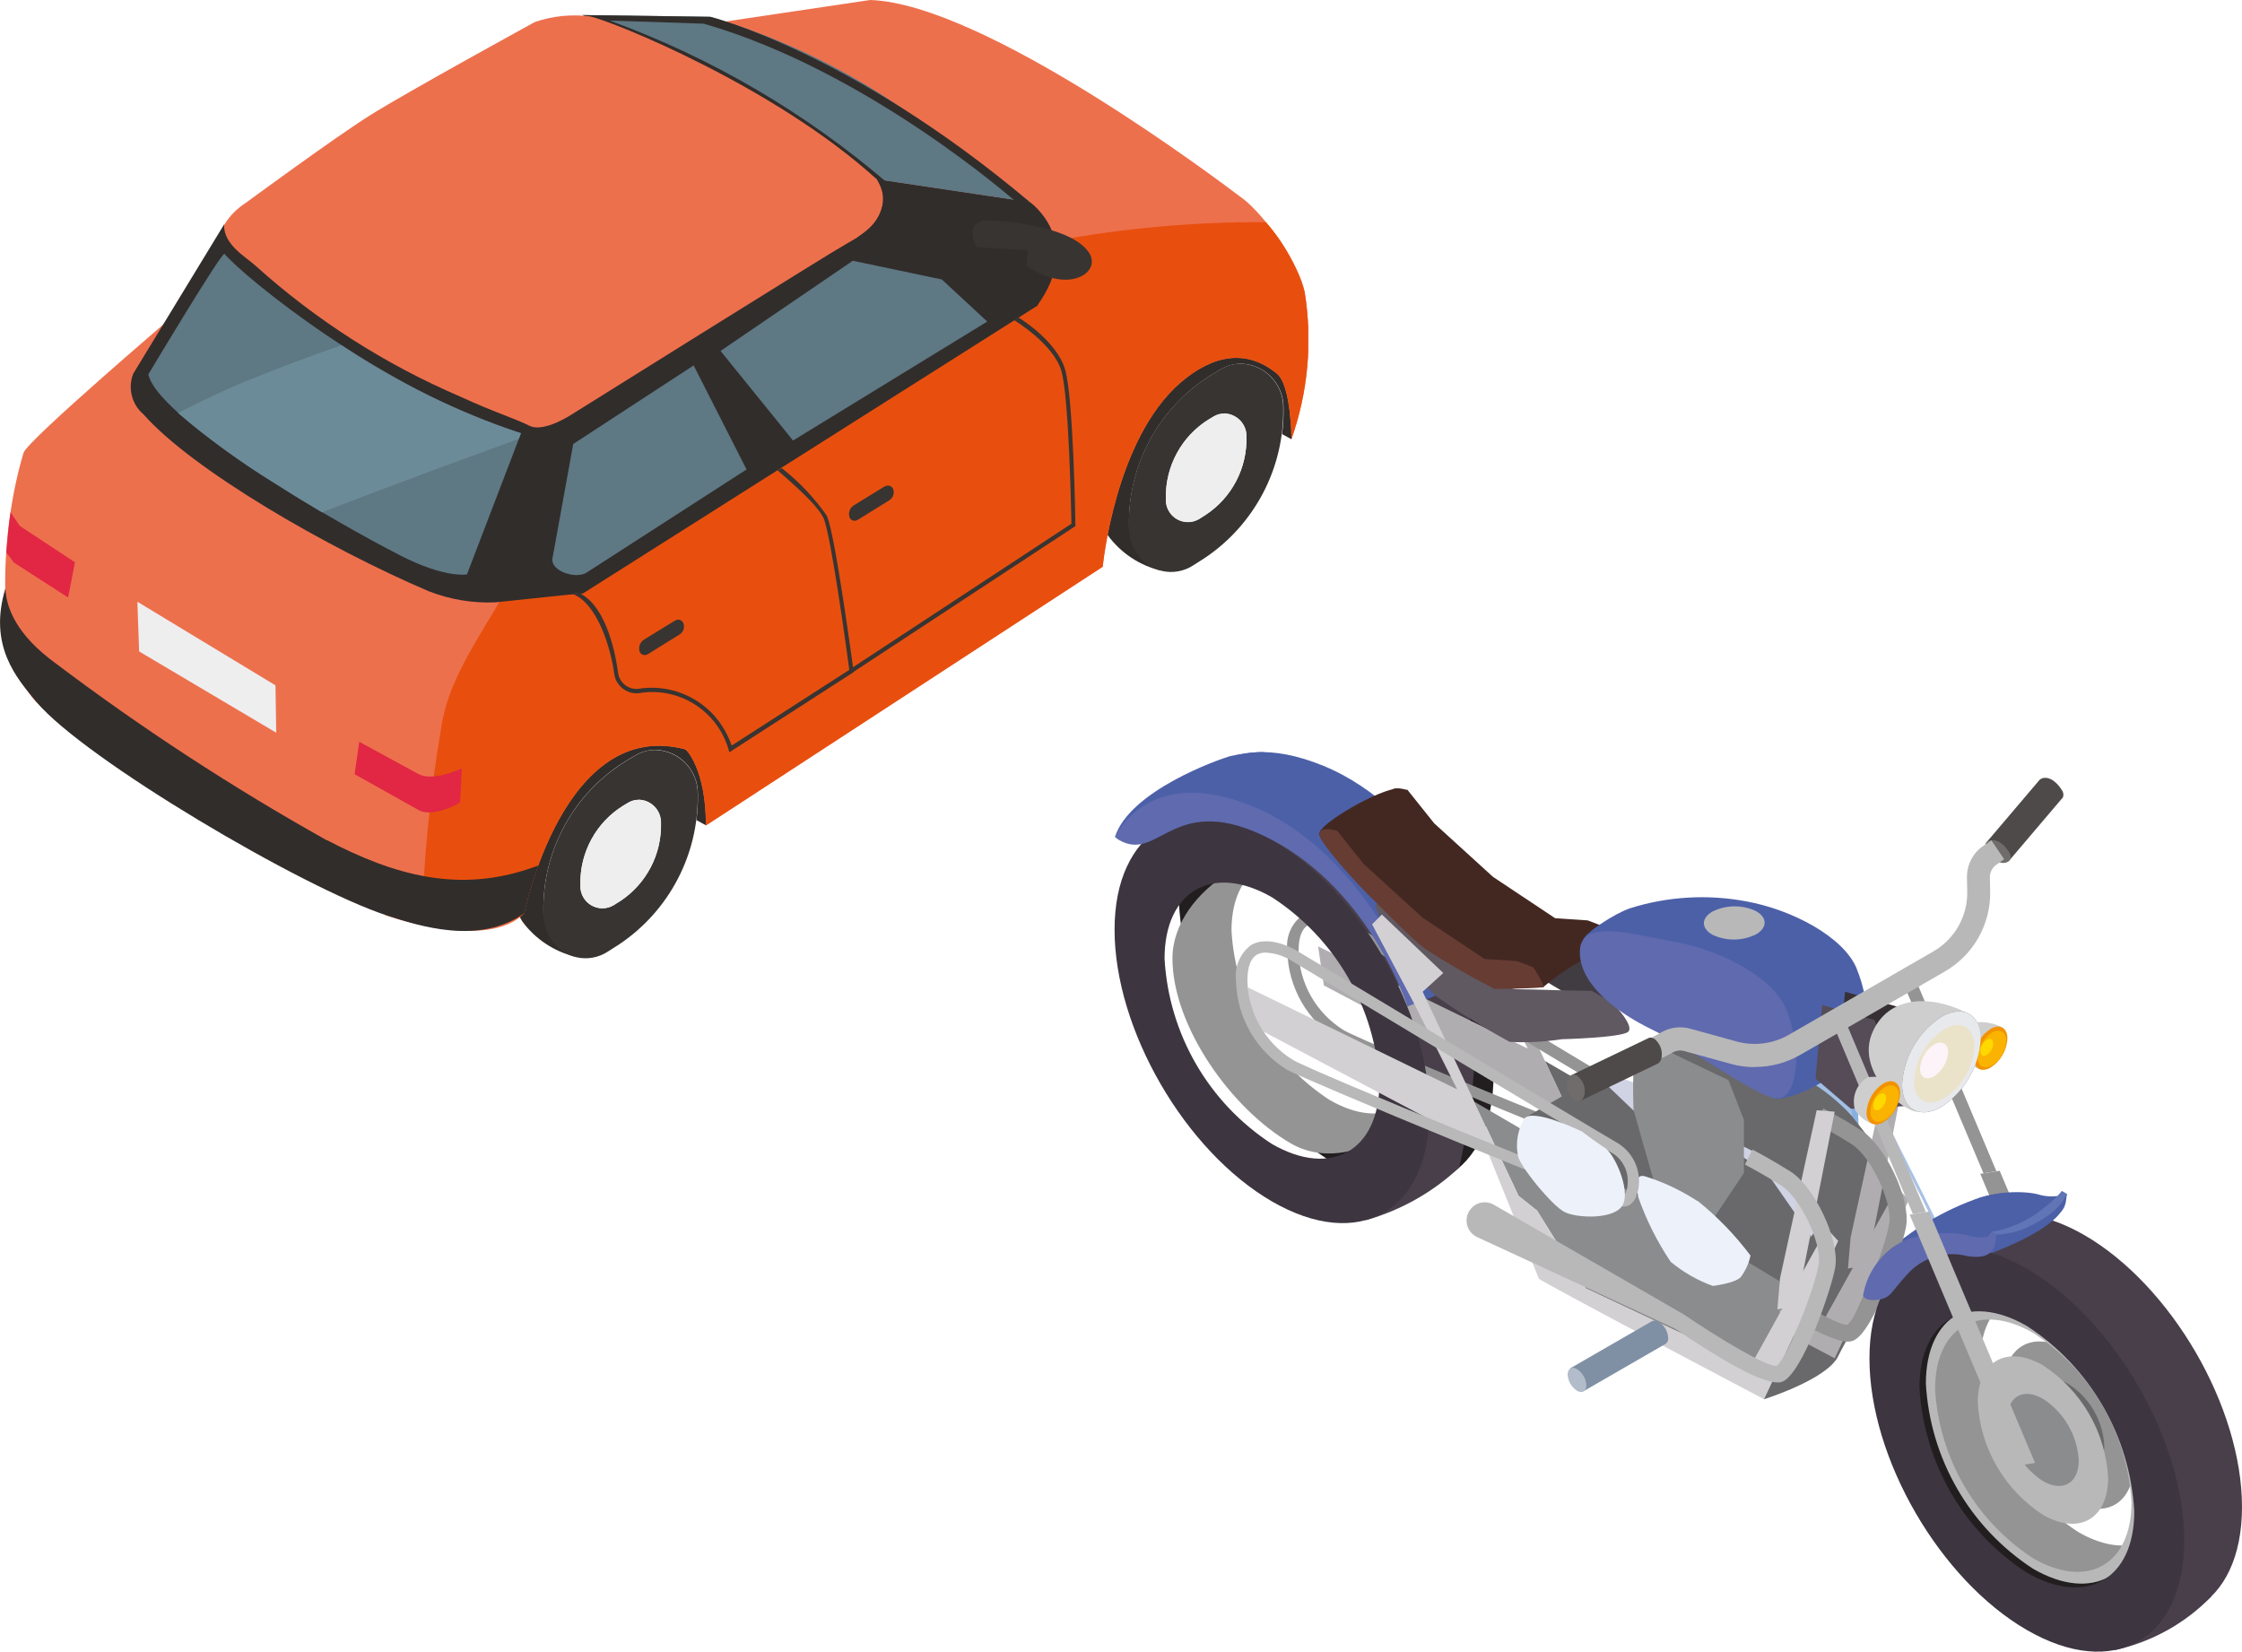<?xml version="1.0" encoding="UTF-8"?>
<svg id="Calque_2" xmlns="http://www.w3.org/2000/svg" xmlns:xlink="http://www.w3.org/1999/xlink" viewBox="0 0 153.4 113">
  <defs>
    <style>
      .cls-1 {
        fill: #eae3ca;
      }

      .cls-2 {
        fill: #5f6aaf;
      }

      .cls-3 {
        fill: #383432;
      }

      .cls-4 {
        fill: #eeeeef;
      }

      .cls-5 {
        fill: #221e20;
      }

      .cls-6 {
        fill: #6074b6;
      }

      .cls-7 {
        fill: #65686b;
      }

      .cls-8 {
        fill: #f9b300;
      }

      .cls-9 {
        fill: #f29200;
      }

      .cls-10 {
        fill: #88b0de;
      }

      .cls-11 {
        fill: #4c60a8;
      }

      .cls-12 {
        fill: #fdf4f9;
      }

      .cls-13 {
        fill: #d0d3e4;
      }

      .cls-14 {
        fill: #4e4a49;
      }

      .cls-15 {
        fill: #b25299;
      }

      .cls-16 {
        fill: none;
      }

      .cls-17 {
        fill: #a2c0e6;
      }

      .cls-18 {
        fill: #605962;
      }

      .cls-19 {
        fill: #413c41;
      }

      .cls-20 {
        fill: #43403e;
      }

      .cls-21 {
        fill: #ed704d;
      }

      .cls-22 {
        fill: #5e7884;
      }

      .cls-23 {
        fill: #8b8c8e;
      }

      .cls-24 {
        fill: #363035;
      }

      .cls-25 {
        fill: #483f4b;
      }

      .cls-26 {
        fill: #e84f0e;
      }

      .cls-27 {
        fill: #554c57;
      }

      .cls-28 {
        fill: #e12744;
      }

      .cls-29 {
        fill: #e8e9ec;
      }

      .cls-30 {
        fill: #69696b;
      }

      .cls-31 {
        fill: #b0adb0;
      }

      .cls-32 {
        fill: #b8b8b9;
      }

      .cls-33 {
        fill: #a8c2e6;
      }

      .cls-34 {
        fill: #312d2b;
      }

      .cls-35 {
        fill: #673c33;
      }

      .cls-36 {
        fill: #6c8b99;
      }

      .cls-37 {
        fill: #d3d0d3;
      }

      .cls-38 {
        fill: #ffd800;
      }

      .cls-39 {
        fill: #cececf;
      }

      .cls-40 {
        fill: #3d3540;
      }

      .cls-41 {
        fill: #959494;
      }

      .cls-42 {
        fill: #edf1fa;
      }

      .cls-43 {
        fill: #8090a4;
      }

      .cls-44 {
        fill: #b2bcca;
      }

      .cls-45 {
        fill: #432822;
      }

      .cls-46 {
        fill: #a8a6a5;
      }

      .cls-47 {
        clip-path: url(#clippath);
      }

      .cls-48 {
        fill: #706c6b;
      }
    </style>
    <clipPath id="clippath">
      <rect class="cls-16" width="89.51" height="65.56"/>
    </clipPath>
  </defs>
  <g id="Calque_7">
    <g>
      <g id="Groupe_6971">
        <g class="cls-47">
          <g id="Groupe_6968">
            <path id="Tracé_11711" class="cls-34" d="M42.01,51.62c-4.01,2.15-8.01,8.84-6.26,11.44.88,1.19,2.15,2.03,3.59,2.39-.34-.49-2.15-2.26-2.16-2.95v-.11c-.08-4.2,2.07-8.13,5.65-10.33l.62-.37c.41-.25.88-.38,1.36-.39,1.65.02,2.96,1.38,2.94,3.02,0,0,0,0,0,0,.01.6-.02,1.19-.1,1.79l.64.35c.26-3.3-.75-7.81-6.28-4.85"/>
            <path id="Tracé_11712" class="cls-3" d="M44.81,51.31c-.48,0-.95.14-1.36.39l-.62.37c-3.58,2.2-5.73,6.13-5.65,10.33v.11c0,.64.19,1.27.56,1.8.83,1.27,2.53,1.63,3.81.82l.83-.53c3.41-2.29,5.43-6.15,5.36-10.26.03-1.65-1.29-3-2.93-3.03,0,0,0,0,0,0M42.43,61.65l-.44.28c-.72.43-1.65.19-2.07-.53-.15-.25-.22-.55-.21-.84v-.05c-.04-2.2,1.08-4.25,2.95-5.4l.32-.19c.21-.13.46-.2.71-.2.86.01,1.54.72,1.53,1.58.06,2.15-1,4.17-2.79,5.36"/>
            <path id="Tracé_11713" class="cls-4" d="M43.69,54.72c-.25,0-.49.07-.71.2l-.32.19c-1.87,1.15-2.99,3.21-2.95,5.4v.05c-.04.83.6,1.54,1.44,1.58.29.01.59-.06.84-.21l.44-.28c1.8-1.18,2.86-3.21,2.8-5.36.01-.86-.67-1.56-1.53-1.58"/>
            <path id="Tracé_11714" class="cls-34" d="M82.07,25.2c-4.01,2.15-8.01,8.84-6.26,11.44.88,1.19,2.15,2.04,3.59,2.39-.34-.5-2.15-2.26-2.15-2.95v-.11c-.08-4.2,2.07-8.13,5.65-10.33l.62-.37c.41-.25.88-.38,1.36-.39,1.65.03,2.96,1.38,2.94,3.03.01.6-.02,1.19-.1,1.79l.64.35c.26-3.3-.75-7.81-6.28-4.85"/>
            <path id="Tracé_11715" class="cls-3" d="M84.87,24.88c-.48,0-.95.14-1.36.39l-.62.37c-3.58,2.2-5.73,6.13-5.65,10.33v.11c0,.64.19,1.27.56,1.8.84,1.27,2.53,1.63,3.81.82l.83-.53c3.41-2.29,5.43-6.15,5.36-10.26.03-1.65-1.29-3-2.93-3.03,0,0,0,0,0,0M82.49,35.23l-.44.28c-.72.43-1.65.19-2.07-.53-.15-.25-.22-.55-.21-.84v-.05c-.04-2.19,1.08-4.25,2.95-5.4l.32-.19c.21-.13.46-.2.71-.2.86.01,1.55.72,1.53,1.58,0,0,0,0,0,0,.06,2.15-1,4.17-2.79,5.35"/>
            <path id="Tracé_11716" class="cls-4" d="M83.75,28.29c-.25,0-.49.07-.71.2l-.32.19c-1.87,1.15-2.99,3.21-2.95,5.4v.05c-.04.83.61,1.54,1.44,1.58.3.01.59-.06.84-.21l.44-.28c1.8-1.18,2.85-3.21,2.8-5.36.01-.86-.67-1.56-1.53-1.58"/>
            <path id="Tracé_11717" class="cls-21" d="M85.02,13.58C83.53,12.45,67.42.26,59.54,0l-12.52,1.86L11.98,21.51S1.87,30.13,1.61,30.98c-1.66,5.5-1.96,14.09.87,17.05s23.94,14.6,23.94,14.6c0,0,6.94,2.47,9.45-.15,0,0,2.71-13.45,11.05-11.2,0,0,1.38,1.28,1.38,5.2l27.15-17.7s.82-8.69,5.3-12.58c2.15-1.87,4.49-2.4,6.63-.62.97.81.98,4.47.98,4.47,1.14-3.22,1.45-6.67.91-10.05-.31-1.9-2.75-5.28-4.24-6.42"/>
            <path id="Tracé_11718" class="cls-26" d="M86.6,15.2c-4.88-.03-9.75.41-14.54,1.3-.05.01-.1,0-.15.01-7.01,4.07-13.89,8.4-21.04,12.18-3.39,1.79-6.93,3.3-10.18,5.38-1.69.96-3.31,2.01-4.87,3.17-.04.55-.17,1.09-.4,1.59-1.66,3.61-4.67,6.96-5.24,11.01-.76,4.44-1.2,8.93-1.32,13.44,2.01.26,5.8.46,7.01-.81,0,0,2.72-13.45,11.05-11.2,0,0,1.38,1.28,1.38,5.2l27.15-17.7s.82-8.69,5.3-12.58c2.15-1.86,4.49-2.4,6.63-.62.97.81.98,4.47.98,4.47,1.14-3.22,1.45-6.67.91-10.05-.53-1.77-1.43-3.41-2.66-4.8"/>
            <path id="Tracé_11719" class="cls-34" d="M22.36,57.49c-6.49-3.63-12.72-7.7-18.65-12.18-2.54-1.87-3.29-3.7-3.34-5.05-1.19,3.93.78,6.15,2.12,7.76,3.27,3.91,18.21,12.72,23.94,14.6,2.26.74,6.37,2.07,9.45-.15.25-1.11.57-2.2.96-3.26-.14.05-.27.11-.41.15-5.03,1.77-9.44.53-14.06-1.88"/>
            <path id="Tracé_11720" class="cls-34" d="M15.33,15.36l-6.21,10.2c-.39.98-.11,2.11.7,2.79,3.36,3.81,12.58,9.14,19.51,12.1,1.46.57,3.02.83,4.58.76l5.98-.63.11-11.82c-2.27-.34-4.51-.9-6.67-1.67-6.88-2.36-13.07-6.4-18-11.74"/>
            <path id="Tracé_11721" class="cls-34" d="M38.07,28.1l-2.24,12.66,4.06-.16,31.11-19.7.16-4.13-12.51-.52-20.57,11.86Z"/>
            <path id="Tracé_11722" class="cls-34" d="M70.46,13.82l-10.5-1.57c1.54,2.25-1.33,3.99-1.33,3.99l7.62.97,4.73,3.68c3.21-4.46-.52-7.07-.52-7.07"/>
            <path id="Tracé_11723" class="cls-22" d="M15.36,17.37c-.17-.19-5.21,8.24-5.21,8.24.35,1.66,4.23,4.63,8.61,7.42,2.96,1.89,6.15,3.7,8.62,4.97,3.1,1.59,4.57,1.3,4.57,1.3l3.7-9.66c-9.57-2.96-18.95-10.7-20.29-12.27"/>
            <path id="Tracé_11724" class="cls-36" d="M14.94,26.9l.17-.08-.17.08"/>
            <path id="Tracé_11725" class="cls-36" d="M22.11,24.06c-1.34.49-2.67.98-4,1.51-.66.26-1.31.52-1.97.8-.5.21-2.32,1.07-1.21.54-.92.44-1.84.88-2.75,1.34,2.06,1.76,4.26,3.37,6.57,4.79,1.08.69,2.19,1.37,3.28,2.01,2.53-.98,5.07-1.94,7.61-2.88,1.95-.72,3.9-1.43,5.85-2.14l.15-.39c-4.34-1.45-8.48-3.47-12.28-6.02-.42.15-.84.3-1.25.45"/>
            <path id="Tracé_11726" class="cls-22" d="M39.22,30.38l-1.42,7.82c-.16.88,1.65,1.46,2.36.96l10.92-7.04-3.62-7.12-8.23,5.37Z"/>
            <path id="Tracé_11727" class="cls-22" d="M58.35,17.84l-9.05,6.17,4.96,6.13,13.29-8.14-3.11-2.88-6.09-1.28Z"/>
            <path id="Tracé_11728" class="cls-3" d="M67.84,15.08c-2.06-.13-1.04,1.81-1.04,1.81.51.09,3.5.22,3.5.22l-.05,1.08c2.91,2.01,5.2.4,4.23-.95-1.39-1.96-6.65-2.15-6.65-2.15"/>
            <path id="Tracé_11729" class="cls-22" d="M48.61,1.15l-8.76-.12,5.29,2c3.46,1.48,6.73,3.39,9.73,5.68l5.09,3.55,10.5,1.57c-3.26-2.65-6.67-5.11-10.2-7.39-3.62-2.3-7.54-4.08-11.65-5.28"/>
            <path id="Tracé_11730" class="cls-34" d="M39.85,1.03l1.02.35,7.28.24c11.26,3.23,21.4,12.22,21.4,12.22l.9-.02C58.3,3.57,48.61,1.15,48.61,1.15l-8.76-.12Z"/>
            <path id="Tracé_11731" class="cls-34" d="M39.85,1.03s.71.26,2.11.8c3.96,1.53,7.76,3.46,11.32,5.77,1.98,1.27,3.86,2.79,6.68,4.65l.8.3c-5.63-4.83-12.09-8.61-19.06-11.15l-1.85-.37Z"/>
            <path id="Tracé_11732" class="cls-28" d="M.72,35.06c-.13.81-.21,1.9-.29,2.74l.52.69,3.71,2.39.47-2.41-3.78-2.49-.62-.93Z"/>
            <path id="Tracé_11733" class="cls-28" d="M28.69,52.99l-4.11-2.24-.32,2.22,4.27,2.39c1.02.7,2.95-.45,2.95-.45l.12-2.34c-2.14.94-2.91.41-2.91.41"/>
            <path id="Tracé_11734" class="cls-4" d="M9.52,44.57l9.38,5.56-.05-3.24-9.45-5.72.12,3.4Z"/>
            <path id="Tracé_11735" class="cls-21" d="M40.37,1.12c-1.27-.16-2.57-.03-3.78.39,0,0-8.75,4.79-11.29,6.39-2.39,1.5-8.47,5.97-8.47,5.97-.61.39-1.13.91-1.5,1.53-.02,1.35,1.49,2.18,2.13,2.76,4.15,3.74,8.89,6.77,14.02,8.97,2.29,1.06,3.71,1.48,4.75,2,1,.5,2.96-.82,2.96-.82,0,0,16.56-10.36,19.44-12.08s1.33-3.99,1.33-3.99C53.02,5.94,41.99,1.48,40.37,1.12"/>
            <path id="Tracé_11736" class="cls-3" d="M56.58,35.3c-.86-1.24-1.9-2.34-3.09-3.27l-.28.13c-.24-.11,2.58,2.1,3.13,3.27.51,1.09,1.64,9.41,1.77,10.4l-8.05,5.18c-.26-.76-.67-1.46-1.2-2.06-1.31-1.45-3.27-2.14-5.2-1.82-.68.06-1.29-.43-1.37-1.11-.23-1.71-.97-4.86-2.86-5.53l-.29.13c1.75.63,2.66,3.79,2.88,5.44.09.83.84,1.44,1.67,1.37,2.74-.48,5.39,1.19,6.16,3.85l.05.19,8.5-5.48v-.09c-.06-.38-1.26-9.39-1.82-10.58"/>
            <path id="Tracé_11737" class="cls-3" d="M69.67,21.72l-.29.18s2.73,1.63,3.25,3.51c.51,1.84.66,9.53.68,10.42l-15.13,9.94.14.25,15.19-9.98.07-.05v-.08c0-.35-.14-8.59-.69-10.58s-3.11-3.55-3.22-3.62"/>
            <path id="Tracé_11738" class="cls-3" d="M60.54,33.27l-2.13,1.31c-.25.16-.37.47-.3.76.04.17.19.29.36.29.08,0,.16-.03.23-.07l2.16-1.34c.24-.16.35-.46.26-.73-.06-.2-.28-.32-.48-.25-.04.01-.08.03-.11.05"/>
            <path id="Tracé_11739" class="cls-3" d="M46.18,42.46l-2.13,1.31c-.25.16-.37.47-.3.76.04.17.19.29.36.29.08,0,.16-.03.23-.07l2.17-1.35c.24-.16.35-.46.26-.73-.06-.2-.27-.32-.47-.26-.04.01-.08.03-.11.06"/>
          </g>
        </g>
      </g>
      <g id="Les_Véhicules">
        <g id="Vehic_x5F_Harley_x5F_BD">
          <path id="Tracé_116" class="cls-14" d="M137.53,58.81l-1.68-1.1,3.62-4.26c.1-.15.27-.24.46-.23.46-.02.9.44,1.14.83.11.14.14.33.08.5h0l-3.62,4.26Z"/>
          <path id="Tracé_117" class="cls-48" d="M137.47,58.31c.24.39.07.71-.39.73s-.9-.44-1.14-.83-.07-.71.39-.73.9.44,1.14.83"/>
          <path id="Tracé_118" class="cls-20" d="M137.48,85.3c.53-.1,1.41.44,1.98,0,.56-.38,1.2-.63,1.88-.72.24,0,.79.94.69,1.41-.42,1-1.14,1.84-2.06,2.41-.94.3-1.9.5-2.88.62-.84.43-1.75.72-2.69.84-.49.04-.91-.33-.95-.82,0-.05,0-.1,0-.15l-.72-2.6-.65-1.72,3.47-1.63.96,1.34.99,1.01h-.01Z"/>
          <path id="Tracé_119" class="cls-10" d="M126.11,67.34c1.09,1.31,1.23,16.31,1.22,16.97s-4.24,1.26-4.87.9-1.45-13.28-1.33-14.15,4.98-3.72,4.98-3.72"/>
          <path id="Tracé_120" class="cls-33" d="M132.75,84.64c-.3-.87-3.32-6.76-5.12-10.28-.59-1.14-1.06-2.05-1.28-2.51-2.39-1.21-11.12-3.55-15.11-2.8l-.03-.2c4.03-.76,12.9,1.62,15.27,2.83h.03v.04c.23.44.71,1.38,1.3,2.54,1.8,3.53,4.82,9.43,5.13,10.3l-.19.07h0Z"/>
          <path id="Tracé_121" class="cls-17" d="M125.84,67.3c.03-.4.07-.88.13-1.36-.3-.12-.59-.24-.89-.37-2.91-1.27-5.89-2.37-8.92-3.32-1.14-.33-2.52-.35-3.06.95-.2.58-.26,1.2-.17,1.81,0,.16.04.32.11.47.15.21.36.36.6.43.57.24,1.14.45,1.73.65,3.39,1.27,6.9,2.19,10.48,2.74-.06-.68-.07-1.36-.02-2.03"/>
          <path id="Tracé_122" class="cls-17" d="M126.19,69.38v.53c.01.85.2,1.69.29,2.53.1.91,0,1.79.12,2.69.12,1.03.23,2.08.31,3.12.04.61.04,1.2.06,1.8,0,.63.15,1.27.14,1.91.07.48,0,.97-.19,1.42-.19.19-.45.28-.71.27-.43.04-.86.02-1.28-.06-.2-.02-.39-.11-.54-.24-.1-.11-.17-.25-.2-.39-.25-.94-.36-1.91-.33-2.88-.06-2.38-.3-4.75-.56-7.12-.03-.32-.07-.63-.13-.94-.08-.35-.21-.7-.3-1.04-.15-.58-.53-2.05.04-2.48.78-.49,1.75-.6,2.62-.3.46.19.73.67.67,1.17"/>
          <path id="Tracé_123" class="cls-30" d="M120.7,95.73s4.31-1.35,5.07-2.94,4.65-7.77,4.09-10.62-2.17-4.5-3.14-5.8c-.91-1-1.97-1.86-3.15-2.53l-6.99.12s-6.33.06-5.93,4.23,10.05,17.53,10.05,17.53"/>
          <path id="Tracé_124" class="cls-41" d="M136.82,80.1l-1.33.21,7.24,17.2,1.34-.21-7.25-17.2Z"/>
          <path id="Tracé_125" class="cls-41" d="M136.6,80.13l-.89.14-5.54-13.13.89-.14,5.54,13.14Z"/>
          <path id="Tracé_126" class="cls-30" d="M105.71,72.59l3.06,1.78,9.45,5.45,8.38,5.05v2.23l-2,3.56-11.28-5.3-3.32-5.32-1.27-1.01-3.03-6.45Z"/>
          <path id="Tracé_127" class="cls-25" d="M142.63,84.51c-5.95-3.43-10.77-.69-10.77,6.14s4.83,15.14,10.77,18.59c5.94,3.44,10.77.69,10.77-6.14s-4.83-15.14-10.77-18.59M142.63,105.31c-4.33-2.81-7.06-7.52-7.35-12.68,0-4.65,3.3-6.54,7.35-4.19,4.33,2.81,7.06,7.52,7.35,12.68,0,4.66-3.29,6.54-7.35,4.2"/>
          <path id="Tracé_128" class="cls-5" d="M133.58,87.98c-2.2,1.52-4.8,5.32-2.92,11.83,1.88,6.51,8.93,10.66,14.42,9.68s-3.25-3.19-3.25-3.19c0,0-4.93-3.69-6.35-7.16-1.42-3.47-.64-10.35-.64-10.35l-1.27-.82h.01Z"/>
          <path id="Tracé_129" class="cls-41" d="M146.01,100.08c0,2.83-2,3.96-4.46,2.54-2.63-1.71-4.29-4.56-4.46-7.69,0-2.83,2-3.96,4.46-2.54,2.63,1.71,4.29,4.56,4.46,7.69"/>
          <path id="Tracé_130" class="cls-30" d="M143.98,98.92c0,1.55-1.1,2.18-2.45,1.4-1.45-.94-2.36-2.51-2.45-4.23,0-1.55,1.1-2.18,2.45-1.4,1.45.94,2.36,2.51,2.45,4.23"/>
          <path id="Tracé_131" class="cls-41" d="M142.2,88.68c-4.06-2.34-10.17,1.19-10.17,5.84s3.39,10.47,7.45,12.81c4.06,2.34,10.07-1.32,10.07-5.98-.29-5.16-3.02-9.87-7.35-12.68M142.2,104.82c-3.96-2.57-6.45-6.88-6.72-11.59,0-4.26,3.01-5.97,6.72-3.83,3.96,2.57,6.45,6.88,6.72,11.59,0,4.26-3.01,5.97-6.72,3.83"/>
          <path id="Tracé_132" class="cls-25" d="M151.29,109.24c-1.76,1.81-4.02,3.07-6.48,3.63-1.4.29,2.99-5.85,2.99-7.24s-.51-7.02-2.52-9.95-5.96-7.84-8.07-8.25-9.79,2.12-7.62-.14c1.86-1.87,4.15-3.26,6.67-4.05,1.39-.35,7.45,3.21,8.93,4.97,1.48,1.76,5.83,6.33,6.11,10.38s0,10.65,0,10.65"/>
          <path id="Tracé_133" class="cls-5" d="M91.42,54.94c-5.95-3.44-10.77-.69-10.77,6.14s4.82,15.15,10.77,18.59c5.95,3.44,10.77.69,10.77-6.14s-4.82-15.16-10.77-18.59M91.42,75.74c-4.33-2.81-7.06-7.53-7.35-12.69,0-4.65,3.29-6.54,7.35-4.2,4.33,2.81,7.06,7.52,7.35,12.68,0,4.65-3.3,6.54-7.35,4.2"/>
          <path id="Tracé_134" class="cls-41" d="M90.98,59.12c-4.06-2.34-10.76,1.78-10.76,6.44s4.05,10.34,8.12,12.68c4.06,2.34,9.99-1.76,9.99-6.43-.29-5.16-3.02-9.87-7.35-12.68M90.98,75.26c-3.96-2.57-6.45-6.88-6.72-11.59,0-4.26,3.01-5.97,6.72-3.83,3.96,2.57,6.45,6.88,6.72,11.59,0,4.26-3.01,5.97-6.72,3.83"/>
          <path id="Tracé_135" class="cls-25" d="M99.85,79.87c-1.8,1.69-3.98,2.92-6.35,3.6-.77.16,2.5-8.26,2.69-9.61.19-1.35-.84-6.66-4.33-10.6-3.49-3.94-10.34-5.86-11.67-5.5s-4.04,3.02-2.58.64c1.46-2.38,5.93-4.26,6.82-4.53s6.71.12,10.49,5.41c3.79,5.29,6.32,9.57,5.95,13.77-.18,2.3-.52,4.58-1.03,6.83"/>
          <path id="Tracé_136" class="cls-11" d="M101.12,66.09s-2.49-7.83-9.26-11.39-7.7,1.66-10.52-.02l-.23-.17s2.15-5.11,9.45-2.11,10.84,11.84,10.84,11.84l.21,1.65-.49.19h0Z"/>
          <path id="Tracé_137" class="cls-11" d="M76.28,57.28c1.02-3.21,7.17-5.34,7.86-5.54.72-.17,1.45-.26,2.19-.29,1.1.12,2.18.43,3.18.91,2.62,1.08,4.98,2.7,6.93,4.75,1.86,2.44,3.52,5.03,4.95,7.75.1.59.27.82.22,1.03-1.4,1.25-3.05,2.2-4.83,2.79-1.69-3.59-3.91-6.91-6.58-9.85-1.95-1.76-9.44-3.61-9.44-3.61l-4.47,2.05Z"/>
          <path id="Tracé_138" class="cls-11" d="M141.41,81.68c-.06.7-.08,1.78-1.99,1.47-1.51-.4-3.11.1-4.13,1.28-1.04,1.12-1.06,1.5-1.78,1.66s-1.14-.03-1.22-.23c.21-1.28.89-2.43,1.91-3.23,1.5-1.2,4.16-1.18,5.19-.93.47.15.96.19,1.44.12l.24-.32.33.19Z"/>
          <path id="Tracé_139" class="cls-11" d="M128.81,85.93c1.92-1.79,4.19-3.15,6.67-4,1.22-.35,2.51-.41,3.76-.17.58.12,1.18.19,1.78.19l-4.33,3.03-3.31.28-4.57.66h0Z"/>
          <path id="Tracé_140" class="cls-11" d="M141.03,82.89c-1.12,1.62-5.31,3.04-5.31,3.04.22-.53.5-1.03.83-1.49.88-.3,1.74-.65,2.59-1.04.69-.41,1.33-.89,1.9-1.44l.39-.28-.39,1.21h-.01Z"/>
          <path id="Tracé_141" class="cls-6" d="M141.41,81.68c-.52,1.3-2.19,2.05-2.93,2.4-.61.23-1.25.36-1.9.39l-.33-.19c1.29-.21,2.51-.76,3.53-1.58.48-.36.91-.76,1.3-1.21l.33.19Z"/>
          <path id="Tracé_142" class="cls-19" d="M113.69,65c-1.43,0-3.81-.1-5.01-.11s-5.17-2.06-6.27-2.95-2.92-2.9-3.43-2.88,2.84,5.31,4.12,6.32c1.61,1.13,3.28,2.17,5.01,3.11,1.19.07,2.39,0,3.57-.18,0,0,4.02-.1,4.52-.5s-1.06-1.99-1.06-1.99l-1.43-.83h-.02Z"/>
          <path id="Tracé_143" class="cls-15" d="M100.11,60.78l-8.75,5.43,8.75-5.43Z"/>
          <path id="Tracé_144" class="cls-31" d="M90.19,64.77l.39,2.65,15.98,8.45s3.48,8.65,3.56,8.81,15.41,8.25,15.41,8.25l5.07-10.83-.78-.85-5.22,9.4-11.28-5.3-3.32-5.32-1.27-1.01-6.56-13.96,1.41-1.28-4.2-4-.67.67,2.88,5.43,2.94,5.86-14.35-6.99h0Z"/>
          <path id="Tracé_145" class="cls-30" d="M119.43,69.35c-1.41-.73-2.25-.45-2.61-.04s-.21,3.84-.21,3.84l1.4,4.93,4.14,2.39,2.01-3.01v-3.64l-1.06-2.72-3.66-1.75h-.01Z"/>
          <path id="Tracé_146" class="cls-30" d="M122.15,80.47l-4.83,2.79-5.24-11.25,5.03-2.94,4.39,7.04.66,4.36Z"/>
          <path id="Tracé_147" class="cls-13" d="M120.95,79.37c-1.12-.73-2.35-1.31-3.63-1.7-.78-.12-.42,1.04-.42,1.38.55,1.59,1.3,3.09,2.24,4.49.86.71,1.83,1.27,2.88,1.65,0,0,1.52-.18,1.91-.6.33-.44.56-.94.67-1.48-1.05-1.4-2.27-2.66-3.63-3.75"/>
          <path id="Tracé_148" class="cls-30" d="M116.94,77.77l-4.77,2.74,6.92,6.87,4.83-2.79-3.1-4.46-3.87-2.36Z"/>
          <path id="Tracé_149" class="cls-31" d="M129.13,73.17l-2.51,11.5-.18,2.12,1.3-.22,2.62-13.3-1.23-.1Z"/>
          <path id="Tracé_150" class="cls-41" d="M114.63,80.52h0c-.92,0-21.97-8.74-23.04-9.36-2.14-1.3-3.46-3.6-3.51-6.11-.12-.94.28-1.88,1.04-2.44,1.13-.65,2.69.14,3.13.4h0c.2.12,20.21,12.16,21.95,13.16,1.15.71,1.7,2.08,1.35,3.39-.17.6-.51.95-.93.95M90.13,63.15c-.22,0-.44.04-.63.14-.43.26-.65.84-.65,1.77.04,2.23,1.22,4.28,3.12,5.44,1.53.89,21.67,9.1,22.68,9.26.14-.26.22-.55.22-.84.05-.83-.35-1.62-1.06-2.05-1.74-1-21.62-12.96-21.96-13.17-.52-.32-1.11-.51-1.72-.54"/>
          <path id="Tracé_151" class="cls-45" d="M96.32,54.05c-.44-.1-1.09-.28-1.22.21s2.88,3.74,3.49,4.31,2.63,2.71,3.75,3.57c1.53.99,3.11,1.9,4.73,2.73,0,0,3.32-.03,3.39-.14-.19-.47-.44-.92-.73-1.34l-1.1-.42-2.23-.15-4.25-2.83-4.02-3.66-1.79-2.24v-.02Z"/>
          <path id="Tracé_152" class="cls-45" d="M95.7,53.94c-1.28,0-5.5,2.44-5.43,3.11s.97.47,2.44,2.12c1.48,1.65,7.46,7.34,9.06,7.43s3.7,1.13,3.85.91c1.43-1.22,3.06-2.16,4.83-2.79-.52-.63-1.21-1.11-1.99-1.37l-2.24-.3s-4.81-2.65-5.7-3.86c-.89-1.21-4.26-4.71-4.26-4.71l-.54-.54h-.02Z"/>
          <path id="Tracé_153" class="cls-41" d="M126.44,91.79c-1.33,0-4.5-1.97-7.03-3.7l-13.98-8.07.58-1,14.01,8.08c2.58,1.75,5.73,3.59,6.36,3.54.68-.39,2.64-5.3,2.89-6.98.21-1.44-1.28-4.55-2.55-5.36-1.43-.91-2.48-1.43-2.49-1.44l.52-1.03s1.1.56,2.59,1.5c1.65,1.04,3.35,4.62,3.09,6.5-.19,1.31-2.21,7.36-3.65,7.9-.1.04-.21.06-.32.06"/>
          <path id="Tracé_154" class="cls-11" d="M127.04,66.27c-.91-2.2-4.47-4.04-7.55-4.6-2.65-.5-5.39-.34-7.96.47-1.09.37-3.19,1.76-3.21,2.19-.12,2.12,6.74,2,9.6,3.39,2.86,1.39,2.37,7.66,3.73,7.47,2.78-.37,5.22-2.86,5.41-3.06.82-.84.97-3.46-.02-5.84"/>
          <path id="Tracé_155" class="cls-24" d="M129.83,68.88l-3.59-1.03-.45,5.03,2.42,2.08,4.05-.21-2.43-5.86Z"/>
          <path id="Tracé_156" class="cls-13" d="M113.12,74.65s-3.35-1.65-3.99-.92c-.44.75-.61,1.63-.45,2.49,0,.61,2.33,3.49,3.21,3.92.88.43,3.49.52,3.99-.53s-.6-3.46-1.23-3.86-1.52-1.08-1.52-1.08"/>
          <path id="Tracé_157" class="cls-30" d="M104.34,76.47l4.95-2.86,6.46,6.18-.26.21-4.83,2.79-6.32-6.32Z"/>
          <path id="Tracé_158" class="cls-23" d="M100.88,75.38l3.06,1.78,9.45,5.45,8.38,5.05v2.23l-2,3.56-11.28-5.3-3.32-5.32-1.27-1.01-3.03-6.45Z"/>
          <path id="Tracé_159" class="cls-32" d="M139.12,90.46c-4.06-2.34-7.35-.47-7.35,4.2.29,5.16,3.02,9.87,7.35,12.68,4.06,2.34,7.35.47,7.35-4.2-.29-5.16-3.02-9.87-7.35-12.68M139.12,106.62c-3.96-2.57-6.45-6.88-6.72-11.59,0-4.26,3.01-5.97,6.72-3.83,3.96,2.57,6.45,6.88,6.72,11.59,0,4.26-3.01,5.97-6.72,3.83"/>
          <path id="Tracé_160" class="cls-40" d="M138.68,86.8c-5.95-3.43-10.77-.69-10.77,6.14s4.82,15.14,10.77,18.58,10.77.69,10.77-6.14-4.82-15.14-10.77-18.58M138.68,107.6c-4.33-2.81-7.06-7.52-7.35-12.68,0-4.65,3.3-6.54,7.35-4.2,4.33,2.81,7.06,7.52,7.35,12.68,0,4.66-3.29,6.54-7.35,4.2"/>
          <path id="Tracé_161" class="cls-32" d="M144.24,101.1c0,2.83-2,3.96-4.46,2.54-2.63-1.71-4.29-4.56-4.46-7.69,0-2.83,2-3.96,4.46-2.54,2.63,1.71,4.29,4.56,4.46,7.69"/>
          <path id="Tracé_162" class="cls-23" d="M142.23,99.93c0,1.55-1.1,2.18-2.45,1.4-1.45-.94-2.36-2.51-2.45-4.23,0-1.55,1.1-2.18,2.45-1.4,1.45.94,2.36,2.51,2.45,4.23"/>
          <path id="Tracé_163" class="cls-40" d="M87.03,57.47c-5.95-3.43-10.77-.69-10.77,6.14s4.82,15.14,10.77,18.59c5.95,3.44,10.77.69,10.77-6.14s-4.82-15.14-10.77-18.59M87.03,78.27c-4.33-2.81-7.06-7.52-7.35-12.68,0-4.65,3.29-6.54,7.35-4.2,4.33,2.81,7.06,7.52,7.35,12.68,0,4.65-3.29,6.54-7.35,4.2"/>
          <path id="Tracé_164" class="cls-2" d="M96.3,68.86s-2.49-7.83-9.26-11.39-7.69,1.66-10.51-.02l-.23-.17s2.15-5.1,9.44-2.1,10.83,11.84,10.83,11.84l.21,1.65-.49.19h.02Z"/>
          <path id="Tracé_165" class="cls-2" d="M136.59,84.47c-.06.7-.08,1.78-1.99,1.47-1.51-.4-3.11.1-4.13,1.28-1.04,1.12-1.06,1.5-1.78,1.67s-1.14-.03-1.22-.23c.21-1.28.89-2.43,1.91-3.23,1.5-1.2,4.16-1.18,5.19-.93.47.15.96.19,1.44.12l.24-.32.33.19h0Z"/>
          <path id="Tracé_166" class="cls-18" d="M108.87,67.79c-1.43,0-3.81-.1-5.01-.11s-5.17-2.06-6.27-2.95-2.92-2.9-3.43-2.88,2.84,5.31,4.12,6.32c1.61,1.13,3.28,2.17,5.01,3.11,1.19.07,2.39,0,3.58-.18,0,0,4.02-.1,4.52-.5s-1.06-1.99-1.06-1.99l-1.43-.83h-.02Z"/>
          <path id="Tracé_167" class="cls-37" d="M85.36,67.56l.39,2.65,15.98,8.45s3.49,8.65,3.56,8.82,15.41,8.25,15.41,8.25l5.07-10.83-.78-.85-5.22,9.4-11.28-5.3-3.32-5.32-1.27-1.02-6.56-13.96,1.41-1.28-4.2-4-.67.67,2.88,5.43,2.94,5.86-14.35-6.99h0Z"/>
          <path id="Tracé_168" class="cls-23" d="M114.59,72.14c-1.41-.73-2.25-.45-2.61-.04s-.21,3.84-.21,3.84l1.4,4.93,4.14,2.39,2.01-3.01v-3.64l-1.06-2.71-3.66-1.75h-.01Z"/>
          <path id="Tracé_169" class="cls-42" d="M116.12,82.16c-1.12-.73-2.35-1.31-3.63-1.7-.78-.12-.42,1.04-.42,1.38.55,1.59,1.3,3.09,2.24,4.49.86.71,1.83,1.27,2.88,1.65,0,0,1.52-.18,1.91-.6.33-.44.56-.94.67-1.48-1.05-1.4-2.27-2.66-3.63-3.75"/>
          <path id="Tracé_170" class="cls-27" d="M128.27,69.79l-3.59-1.03-.46,5.03,2.42,2.07,4.05-.2-2.43-5.86Z"/>
          <path id="Tracé_171" class="cls-37" d="M124.3,75.96l-2.51,11.5-.18,2.12,1.3-.22,2.62-13.3-1.23-.1Z"/>
          <path id="Tracé_172" class="cls-32" d="M111.12,82.56h0c-.92,0-21.97-8.74-23.04-9.36-2.14-1.3-3.46-3.6-3.51-6.11-.12-.94.28-1.88,1.04-2.44,1.13-.65,2.69.14,3.13.4h0c.2.12,20.21,12.16,21.95,13.16,1.15.71,1.7,2.08,1.35,3.39-.17.6-.51.95-.93.95M86.63,65.17c-.22,0-.44.04-.63.14-.43.26-.65.84-.65,1.77.04,2.23,1.22,4.28,3.12,5.44,1.53.89,21.67,9.1,22.68,9.26.14-.26.22-.55.22-.84.05-.83-.35-1.62-1.06-2.05-1.74-1-21.62-12.96-21.96-13.17-.52-.32-1.11-.51-1.72-.54"/>
          <path id="Tracé_173" class="cls-32" d="M131.99,82.89l-1.33.21,7.25,17.2,1.33-.21-7.25-17.2Z"/>
          <path id="Tracé_174" class="cls-32" d="M131.77,82.92l-.89.14-5.53-13.14.88-.14,5.54,13.14Z"/>
          <path id="Tracé_175" class="cls-35" d="M91.49,56.84c-.44-.1-1.09-.28-1.22.21s2.88,3.74,3.49,4.31,2.63,2.71,3.76,3.57c1.53.99,3.11,1.9,4.73,2.73,0,0,3.32-.03,3.39-.14-.19-.47-.44-.92-.73-1.34l-1.1-.42-2.23-.15-4.25-2.83-4.02-3.66-1.79-2.24-.02-.02Z"/>
          <path id="Tracé_176" class="cls-32" d="M121.61,94.58c-1.33,0-4.5-1.97-7.03-3.7l-13.51-6.24c-.63-.29-.9-1.03-.61-1.66.02-.05.05-.1.08-.14.35-.57,1.1-.75,1.68-.41l12.97,7.49c2.58,1.75,5.71,3.6,6.36,3.53.67-.39,2.64-5.3,2.89-6.98.21-1.44-1.28-4.55-2.56-5.35-1.43-.91-2.48-1.43-2.49-1.44l.51-1.03s1.1.56,2.59,1.49c1.65,1.04,3.35,4.62,3.09,6.5-.19,1.31-2.22,7.36-3.65,7.9-.1.03-.21.05-.32.04"/>
          <path id="Tracé_177" class="cls-2" d="M122.21,69.05c-.91-2.2-4.47-4.04-7.55-4.6s-6.43-1.57-6.56.54c-.13,2.11,2.13,4.1,4.99,5.48,2.85,1.39,7.08,4.57,8.46,4.68s1.87-3.19.65-6.12"/>
          <path id="Tracé_178" class="cls-42" d="M108.29,77.44s-3.35-1.65-3.99-.92c-.44.75-.61,1.63-.45,2.49,0,.61,2.33,3.49,3.21,3.92s3.49.52,3.99-.53c.5-1.06-.6-3.46-1.23-3.86s-1.52-1.08-1.52-1.08"/>
          <path id="Tracé_179" class="cls-39" d="M134.82,69.44c-2.17-1.26-5.45-1.59-6.68,1.13-1.26,2.75,2.1,5.54,3.08,5.49s3.62-6.61,3.62-6.61"/>
          <path id="Tracé_180" class="cls-7" d="M130.14,74.2c0,1.7,1.2,2.39,2.69,1.53,1.58-1.03,2.58-2.75,2.69-4.63,0-1.7-1.2-2.39-2.69-1.53-1.58,1.03-2.58,2.75-2.69,4.63"/>
          <path id="Tracé_181" class="cls-46" d="M130.96,73.97c0,1.31.92,1.84,2.06,1.18,1.22-.79,1.99-2.11,2.07-3.56,0-1.31-.92-1.83-2.06-1.18-1.22.79-1.99,2.11-2.06,3.56"/>
          <path id="Tracé_182" class="cls-32" d="M120.06,73.01c-.55,0-1.1-.07-1.63-.22l-3.19-.88c-.26-.07-.54-.04-.78.09l-.72.39-.76-1.38.72-.4c.6-.33,1.3-.41,1.95-.23l3.19.88c1.19.32,2.46.16,3.53-.45l9.92-5.72c1.46-.85,2.35-2.42,2.31-4.11l-.02-.91c-.02-.89.41-1.73,1.15-2.22l.52-.36.88,1.3-.52.36c-.3.2-.47.54-.46.9l.02.91c.05,2.26-1.13,4.36-3.09,5.5l-9.92,5.72c-.94.54-2.01.82-3.1.82"/>
          <path id="Tracé_183" class="cls-32" d="M120.16,63.92c-.92.46-2,.48-2.94.06-.83-.43-.85-1.15-.06-1.61.92-.46,2-.48,2.94-.06.83.43.85,1.15.06,1.61"/>
          <path id="Tracé_184" class="cls-43" d="M108.35,95.19l-.92-1.57,5.6-3.23c.15-.07.33-.05.47.04.38.25.62.66.64,1.11.02.16-.05.32-.19.41h0l-5.6,3.23h0Z"/>
          <path id="Tracé_185" class="cls-44" d="M108.54,94.78c0,.41-.29.58-.64.37-.38-.25-.62-.66-.64-1.11,0-.4.29-.58.64-.37.38.25.62.66.64,1.11"/>
          <path id="Tracé_186" class="cls-14" d="M108.04,75.35l-.45-1.83,5.27-2.53c.18-.02.36.06.47.21.32.33.45.81.33,1.25-.04.17-.17.31-.34.37h0l-5.26,2.53h-.01Z"/>
          <path id="Tracé_187" class="cls-48" d="M108.39,74.98c-.14.43-.51.5-.81.16-.32-.33-.45-.81-.33-1.25.14-.43.51-.5.81-.16.32.33.45.81.33,1.25"/>
          <path id="Tracé_188" class="cls-39" d="M137.06,70.33c-.59-.33-1.27-.46-1.93-.37-.76.44-1.12,1.34-.89,2.19.27.49.73.86,1.28,1.01.4.11,1.55-2.84,1.55-2.84"/>
          <path id="Tracé_189" class="cls-9" d="M135.05,72.38c0,.73.52,1.02,1.15.66.68-.44,1.11-1.18,1.15-1.99,0-.73-.52-1.02-1.15-.66-.68.44-1.11,1.18-1.15,1.99"/>
          <path id="Tracé_190" class="cls-8" d="M135.31,72.33c0,.61.43.87.98.56.57-.37.93-1,.98-1.68,0-.61-.43-.87-.98-.56-.57.37-.93,1-.98,1.68"/>
          <path id="Tracé_191" class="cls-38" d="M135.5,71.92c0,.29.2.4.44.25.26-.17.43-.46.44-.78,0-.29-.2-.4-.44-.25-.26.17-.43.46-.44.78"/>
          <path id="Tracé_192" class="cls-29" d="M130.14,74.2c0,1.7,1.2,2.39,2.69,1.53,1.58-1.03,2.58-2.75,2.69-4.63,0-1.7-1.2-2.39-2.69-1.53-1.58,1.03-2.58,2.75-2.69,4.63"/>
          <path id="Tracé_193" class="cls-1" d="M130.96,73.97c0,1.31.92,1.84,2.06,1.18,1.22-.79,1.99-2.11,2.07-3.56,0-1.31-.92-1.83-2.06-1.18-1.22.79-1.99,2.11-2.06,3.56"/>
          <path id="Tracé_194" class="cls-12" d="M131.37,73.1c0,.61.42.84.96.54.56-.37.91-.98.96-1.64,0-.6-.43-.84-.96-.54-.56.37-.91.98-.96,1.64"/>
          <path id="Tracé_195" class="cls-39" d="M129.73,74.07c-.59-.33-1.27-.46-1.93-.37-.76.44-1.12,1.34-.89,2.19.27.49.73.86,1.28,1.01.4.11,1.55-2.84,1.55-2.84"/>
          <path id="Tracé_196" class="cls-9" d="M127.71,76.12c0,.73.52,1.02,1.15.66.68-.44,1.11-1.18,1.15-1.99,0-.73-.52-1.02-1.15-.66-.68.44-1.11,1.18-1.15,1.99"/>
          <path id="Tracé_197" class="cls-8" d="M127.97,76.07c0,.61.43.87.98.56.57-.37.93-1,.98-1.68,0-.61-.43-.87-.98-.56-.57.37-.93,1-.98,1.68"/>
          <path id="Tracé_198" class="cls-38" d="M128.17,75.65c0,.29.2.4.44.25.26-.17.43-.46.44-.78,0-.29-.2-.4-.44-.25-.26.17-.43.46-.44.78"/>
        </g>
      </g>
    </g>
  </g>
</svg>